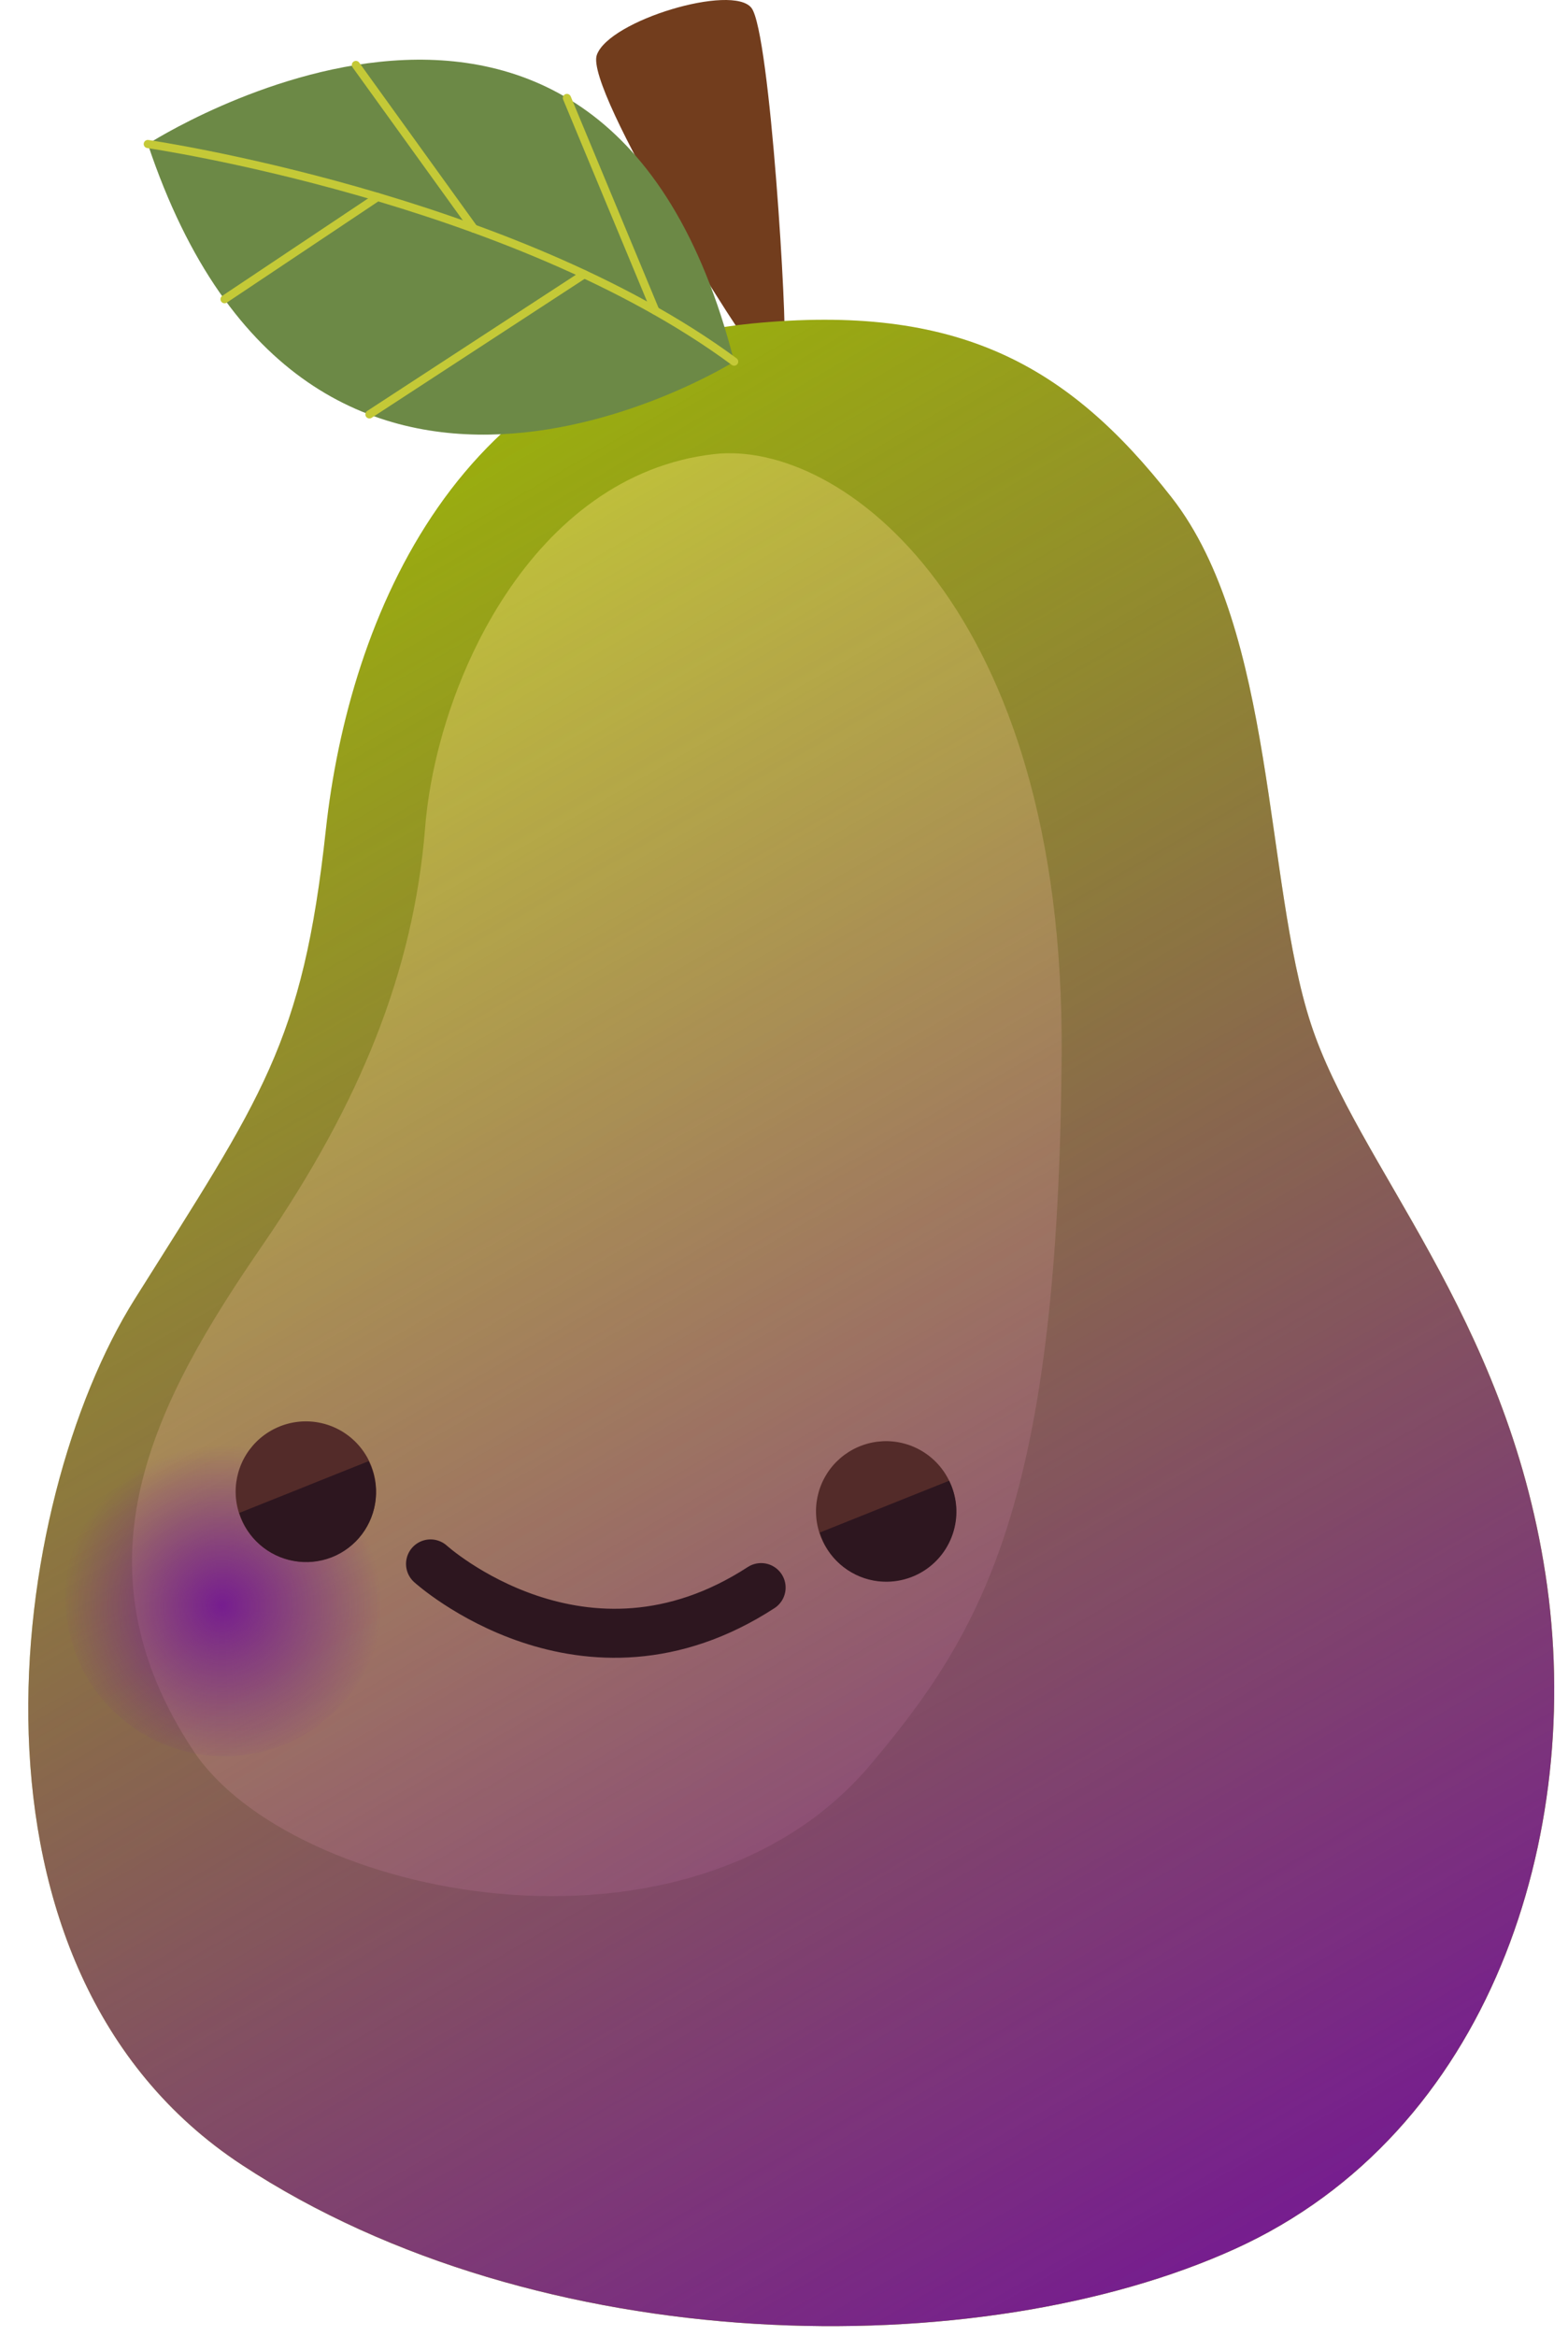 <svg width="96" height="143" viewBox="0 0 96 143" fill="none" xmlns="http://www.w3.org/2000/svg">
<path d="M46.539 21.987C45.629 21.267 35.789 5.497 36.539 3.367C37.289 1.237 44.859 -1.013 46.009 0.487C47.159 1.987 48.229 20.247 48.009 21.047C47.789 21.847 47.229 22.467 46.539 21.987Z" fill="#723D1D"/>
<path d="M46.009 19.807C28.139 21.567 21.369 37.717 19.949 50.807C18.529 63.897 16.049 67.117 8.249 79.527C0.449 91.937 -3.451 120.527 14.809 132.527C33.069 144.527 60.019 144.757 75.619 137.667C91.219 130.577 97.069 112.317 94.619 96.357C92.169 80.397 83.099 71.357 80.259 62.677C77.419 53.997 78.099 38.597 71.729 30.447C65.359 22.297 58.599 18.567 46.009 19.807Z" fill="#9AAE0E"/>
<path d="M53.329 107.987C42.199 121.257 17.799 116.177 11.849 107.187C4.219 95.667 9.489 85.787 16.099 76.187C21.999 67.587 25.319 59.527 26.029 50.657C26.739 41.787 32.599 29.067 43.729 27.797C51.529 26.917 65.179 37.197 64.999 64.497C64.819 91.797 60.249 99.777 53.329 107.987Z" fill="#C3C836"/>
<path style="mix-blend-mode:overlay" d="M46.009 19.807C28.139 21.567 21.369 37.717 19.949 50.807C18.529 63.897 16.049 67.117 8.249 79.527C0.449 91.937 -3.451 120.527 14.809 132.527C33.069 144.527 60.019 144.757 75.619 137.667C91.219 130.577 97.069 112.317 94.619 96.357C92.169 80.397 83.099 71.357 80.259 62.677C77.419 53.997 78.099 38.597 71.729 30.447C65.359 22.297 58.599 18.567 46.009 19.807Z" fill="url(#paint0_linear_19_486)"/>
<path d="M44.949 22.137C44.949 22.137 18.949 38.427 9.049 8.817C9.049 8.817 36.969 -9.223 44.949 22.137Z" fill="#6C8946"/>
<path d="M9.049 8.817C9.049 8.817 31.299 12.057 44.949 22.137" stroke="#C4C937" stroke-width="0.5" stroke-linecap="round" stroke-linejoin="round"/>
<path d="M13.749 18.317L23.119 12.057" stroke="#C4C937" stroke-width="0.5" stroke-linecap="round" stroke-linejoin="round"/>
<path d="M21.789 3.977L29.009 13.997" stroke="#C4C937" stroke-width="0.5" stroke-linecap="round" stroke-linejoin="round"/>
<path d="M22.619 25.367L35.769 16.787" stroke="#C4C937" stroke-width="0.5" stroke-linecap="round" stroke-linejoin="round"/>
<path d="M34.709 5.997L40.119 19.017" stroke="#C4C937" stroke-width="0.5" stroke-linecap="round" stroke-linejoin="round"/>
<path style="mix-blend-mode:overlay" opacity="0.5" d="M44.949 22.137C44.949 22.137 18.949 38.427 9.049 8.817C9.049 8.817 36.969 -9.223 44.949 22.137Z" fill="url(#paint1_linear_19_486)"/>
<path style="mix-blend-mode:overlay" d="M21.04 104.203C24.588 100.167 24.191 94.019 20.155 90.472C16.118 86.924 9.97 87.321 6.423 91.357C2.876 95.394 3.272 101.541 7.309 105.089C11.345 108.636 17.493 108.24 21.04 104.203Z" fill="url(#paint2_radial_19_486)"/>
<path style="mix-blend-mode:overlay" opacity="0.7" d="M65.559 105.669C69.654 102.189 70.152 96.048 66.672 91.954C63.192 87.859 57.052 87.36 52.957 90.84C48.862 94.32 48.364 100.461 51.844 104.556C55.324 108.65 61.464 109.149 65.559 105.669Z" fill="url(#paint3_radial_19_486)"/>
<path d="M22.959 92.077C22.807 92.913 22.412 93.686 21.821 94.297C21.231 94.909 20.473 95.332 19.643 95.512C18.812 95.693 17.947 95.624 17.156 95.314C16.365 95.003 15.684 94.465 15.198 93.767C14.713 93.07 14.445 92.244 14.428 91.394C14.412 90.545 14.647 89.709 15.105 88.993C15.563 88.278 16.223 87.714 17.002 87.373C17.78 87.031 18.642 86.929 19.479 87.077C20.036 87.176 20.568 87.384 21.045 87.689C21.522 87.994 21.933 88.39 22.257 88.855C22.58 89.319 22.809 89.843 22.929 90.396C23.049 90.949 23.06 91.52 22.959 92.077Z" fill="#532B29"/>
<path d="M17.979 95.557C18.759 95.7 19.564 95.623 20.304 95.335C21.043 95.046 21.687 94.556 22.164 93.922C22.64 93.287 22.931 92.532 23.002 91.742C23.074 90.952 22.924 90.157 22.569 89.447L14.649 92.617C14.883 93.364 15.317 94.033 15.904 94.552C16.491 95.07 17.208 95.418 17.979 95.557Z" fill="#2D161F"/>
<path d="M58.469 93.287C58.316 94.12 57.92 94.889 57.331 95.498C56.741 96.106 55.985 96.526 55.157 96.706C54.329 96.885 53.467 96.815 52.679 96.505C51.891 96.195 51.212 95.659 50.728 94.963C50.244 94.268 49.977 93.445 49.96 92.599C49.943 91.752 50.177 90.919 50.633 90.205C51.088 89.491 51.745 88.928 52.52 88.587C53.296 88.245 54.154 88.141 54.989 88.287C55.547 88.385 56.08 88.592 56.557 88.897C57.034 89.201 57.447 89.597 57.77 90.062C58.094 90.527 58.322 91.051 58.442 91.605C58.562 92.158 58.571 92.73 58.469 93.287Z" fill="#532B29"/>
<path d="M53.489 96.757C54.045 96.859 54.616 96.851 55.169 96.731C55.722 96.612 56.246 96.385 56.711 96.062C57.175 95.74 57.572 95.329 57.877 94.852C58.182 94.376 58.39 93.844 58.489 93.287C58.65 92.389 58.517 91.463 58.109 90.647L50.189 93.817C50.417 94.562 50.846 95.23 51.428 95.749C52.01 96.267 52.722 96.616 53.489 96.757Z" fill="#2D161F"/>
<path d="M26.359 95.737C26.359 95.737 35.749 104.237 46.599 97.187" stroke="#2D161F" stroke-width="3" stroke-linecap="round" stroke-linejoin="round"/>
<defs>
<linearGradient id="paint0_linear_19_486" x1="14.839" y1="34.947" x2="74.609" y2="138.457" gradientUnits="userSpaceOnUse">
<stop stop-color="#761D8F" stop-opacity="0"/>
<stop offset="1" stop-color="#761D8F"/>
</linearGradient>
<linearGradient id="paint1_linear_19_486" x1="661.352" y1="62.187" x2="915.371" y2="750.36" gradientUnits="userSpaceOnUse">
<stop stop-color="#761D8F" stop-opacity="0"/>
<stop offset="1" stop-color="#761D8F"/>
</linearGradient>
<radialGradient id="paint2_radial_19_486" cx="0" cy="0" r="1" gradientUnits="userSpaceOnUse" gradientTransform="translate(13.588 98.275) rotate(10.151) scale(9.779)">
<stop stop-color="#761D8F"/>
<stop offset="1" stop-color="#761D8F" stop-opacity="0"/>
</radialGradient>
<radialGradient id="paint3_radial_19_486" cx="0" cy="0" r="1" gradientUnits="userSpaceOnUse" gradientTransform="translate(829.227 2093.31) rotate(9.908) scale(189.582 189.582)">
<stop stop-color="#761D8F"/>
<stop offset="1" stop-color="#761D8F" stop-opacity="0"/>
</radialGradient>
</defs>
</svg>
